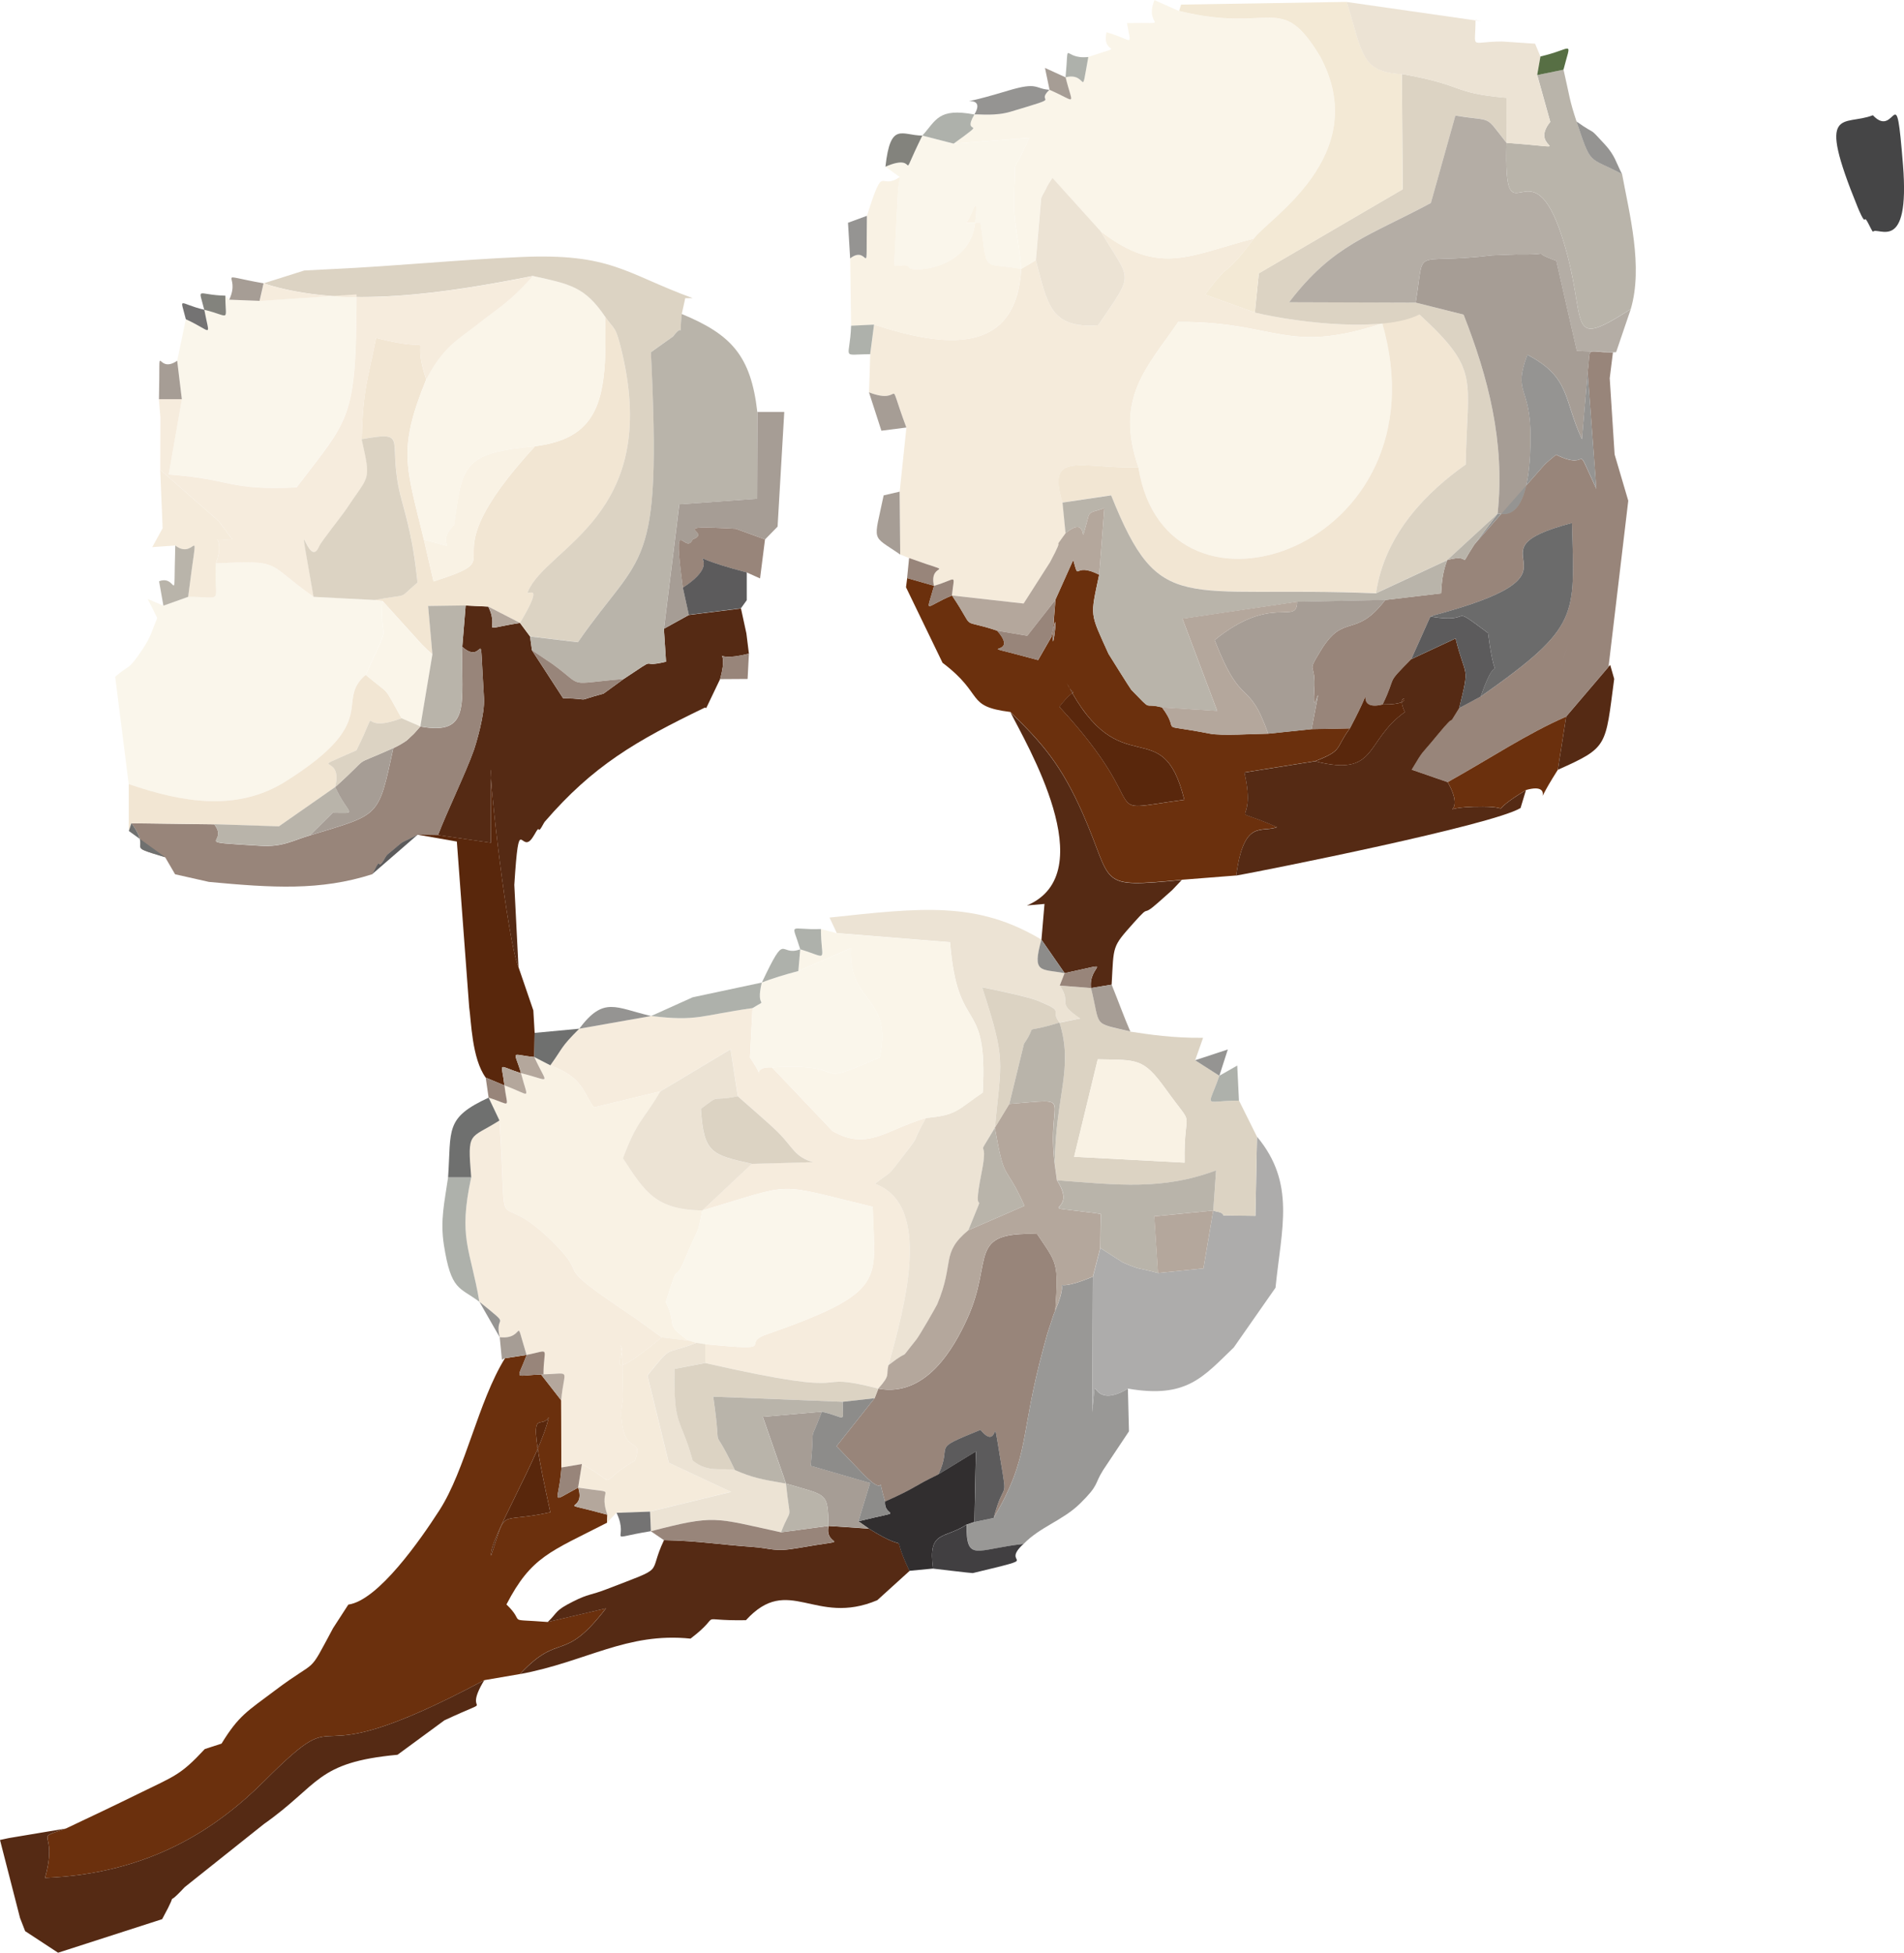 <?xml version="1.0" encoding="UTF-8"?>
<!DOCTYPE svg PUBLIC "-//W3C//DTD SVG 1.1//EN" "http://www.w3.org/Graphics/SVG/1.1/DTD/svg11.dtd">
<!-- Creator: CorelDRAW 2018 (64-Bit) -->
<svg xmlns="http://www.w3.org/2000/svg" xml:space="preserve" width="46.669mm" height="47.857mm" version="1.1" style="shape-rendering:geometricPrecision; text-rendering:geometricPrecision; image-rendering:optimizeQuality; fill-rule:evenodd; clip-rule:evenodd"
viewBox="0 0 319.37 327.5"
 xmlns:xlink="http://www.w3.org/1999/xlink">
 <defs>
  <style type="text/css">
   <![CDATA[
    .fil20 {fill:#312E2F}
    .fil26 {fill:#413F41}
    .fil21 {fill:#454546}
    .fil6 {fill:#552A14}
    .fil30 {fill:#576F44}
    .fil18 {fill:#59270C}
    .fil24 {fill:#5C5B5C}
    .fil0 {fill:#6B300D}
    .fil19 {fill:#6B6B6B}
    .fil27 {fill:#6F706F}
    .fil29 {fill:#747373}
    .fil28 {fill:#83837D}
    .fil23 {fill:#8D8C8A}
    .fil22 {fill:#959492}
    .fil4 {fill:#98857A}
    .fil16 {fill:#999896}
    .fil15 {fill:#A69D95}
    .fil12 {fill:#ADACAB}
    .fil25 {fill:#AEB1AB}
    .fil17 {fill:#B4A79C}
    .fil13 {fill:#B4ADA5}
    .fil10 {fill:#B9B4AA}
    .fil9 {fill:#DCD3C3}
    .fil11 {fill:#ECE3D4}
    .fil7 {fill:#F2E6D3}
    .fil14 {fill:#F3E9D5}
    .fil1 {fill:#F5EBDB}
    .fil5 {fill:#F6ECDD}
    .fil8 {fill:#F9F2E4}
    .fil2 {fill:#FAF5E9}
    .fil3 {fill:#FAF6EB}
   ]]>
  </style>
 </defs>
 <g id="Warstwa_x0020_1">
  <path class="fil0" d="M82.38 260.91c-0.5,-2.48 8.34,-16.89 9.66,-23.21 -1.57,2.58 -4.05,-3.81 0.27,15.93 -9.12,2.02 -7.14,-1.06 -9.93,7.28zm-23.95 8.2l-2.56 3.95c-4.43,8.25 -2.23,4.79 -9.78,10.48 -4.59,3.46 -6.02,4.14 -8.93,8.89l-2.81 0.91c-4.12,4.43 -4.99,4.48 -11.24,7.55 -4.07,2 -7.53,3.64 -12.06,5.78 -5.82,1.99 -1.18,-0.03 -3.5,8.28 17.64,-0.71 28.86,-8.33 36.83,-16.29 15.2,-15.19 3.88,0.74 36.85,-16.87l5.99 -1.03c6.79,-7.26 7.19,-1.61 14.41,-11.02l-9.77 2.29c-7.46,-0.58 -3.44,0.38 -6.91,-2.94 4.17,-8.03 7.29,-8.8 16.88,-13.71l0.06 -1.34c-9.69,-2.65 -3.44,-0.02 -4.91,-4.55 -5.02,2.68 -3.2,2.6 -2.8,-3.37l-0.04 -11.26 -3.4 -4.36 0.43 0.04c-5.14,0 -4.54,1.35 -2.83,-3.3l-3.64 0.56c-4.51,7.29 -6.61,18.69 -11,25.5 -3.18,4.94 -10.24,15.08 -15.25,15.81z"/>
  <path class="fil1" d="M173.75 43.64l-2.45 1.45c-0.84,14.63 -12.87,13.2 -24.68,9.35l-0.65 4.97 -0.2 6.39c6.2,2.4 2.68,-3.78 6.27,5.9l-1.13 10.76 0.1 10.55 1.49 0.58c8.87,3.21 3.16,0.23 4.17,4.66 4,-1.15 3.42,-2.23 3.01,1.62l12.04 1.35 4.43 -6.93c2.92,-5.46 -0.05,-1.18 2.6,-4.86l-0.51 -5.16c-2.75,-8.82 3.15,-5.64 12.73,-5.88 -4.07,-11.72 1.53,-16.85 6.67,-24.4 16.51,-0.1 17.99,5.59 34.24,0.25l6.23 -1.5c-5.79,2.99 -19.74,1.53 -27.62,-0.32l-8.33 -3.01c4.37,-6.01 3.11,-2.59 8.17,-9.4 -10.79,2.77 -15.84,6.39 -25.74,-1.25 5.17,8.7 5.82,6.63 -0.39,15.78 -8.13,0.61 -8.48,-3.65 -10.45,-10.9z"/>
  <path class="fil2" d="M189.03 3.85c0.73,4.27 1.16,2.85 -3.42,1.56 -0.97,4.09 3.93,1.8 -3.07,4.14 -1.38,7.57 -0.01,2.39 -3.82,3.41 1.22,4.96 2,4.12 -2.69,2.1 -2.64,2.46 2.93,0.86 -6.51,3.68 -2.58,0.77 -5.21,0.4 -6.09,0.46 -2.3,3.91 2.82,0.34 -3.48,4.89l12.67 -0.97c-3.24,7.49 -2.09,1.95 -2.51,9.35 -0.26,4.59 0.96,8.56 1.17,12.63l2.45 -1.45 0.9 -10.39c0.17,-0.53 0.71,-1.32 0.88,-1.73 0.17,-0.42 0.64,-1.14 1.01,-1.67l8.05 8.92c9.9,7.64 14.95,4.02 25.74,1.25 2.2,-3.22 20.03,-13.92 11.13,-30.52 -6.65,-11.07 -7.97,-3.79 -23.67,-7.66l-4.13 -1.83c-1.9,4.69 3.55,3.7 -4.62,3.85z"/>
  <path class="fil2" d="M190.95 78.39c4.7,29.57 51.77,13.59 40.91,-24.15 -16.25,5.34 -17.72,-0.34 -34.24,-0.25 -5.14,7.55 -10.74,12.68 -6.67,24.4z"/>
  <path class="fil3" d="M31.55 100.1l-4.15 1.48 -2.63 -1.13 1.6 3.18c-1,2.41 -0.99,3.06 -2.48,5.29 -2.55,3.82 -2.15,2.42 -4.57,4.59l2.27 17.99c8.99,3.1 18.16,4.67 26.3,-0.44 16.28,-10.22 8.16,-13.33 13.44,-17.88 4.64,-10.26 2.36,-4.17 2.82,-12.39l-1.31 -0.17 -10.25 -0.53c-8.18,-5.74 -5.1,-6.14 -16.39,-5.62 -0.35,7.02 1.67,5.62 -4.66,5.62z"/>
  <path class="fil0" d="M178.96 114.58c9.05,17.52 15.97,4.4 19.7,19.56 -15.56,2.09 -4.07,2.7 -20.96,-15.6 3.21,-4.12 2.58,-1 1.27,-3.95zm-1.92 -13.97c-1.39,16.39 1.12,-2.6 -0.64,6.14l-2.27 3.95c-12.92,-3.52 -2.45,0.07 -6.88,-4.94 -6.66,-2.21 -3.31,0.4 -7.56,-5.9 -4.73,1.99 -4.35,3.32 -3.01,-1.62l-4.51 -1.29 -0.2 1.54 6.13 12.67c7.15,5.4 3.72,7.29 11.38,8.25 5.54,5.39 8.57,8.97 12.12,16.98 5.31,11.98 2.11,12.54 16.63,11.16l9.13 -0.72c1.31,-9.61 4.22,-7.1 6.84,-8.12 -9.2,-4.09 -3.18,0.9 -5.46,-9.17l11.86 -1.89c4.76,-1.87 3.25,-1.99 5.82,-5.5l-6.42 0.13 -7.27 0.76c-2.32,0.02 -7.81,0.39 -9.78,0 -9.63,-1.89 -4.54,0.23 -8.04,-4.41 -3.37,-0.88 -1.37,0.92 -5.15,-2.95 -0.16,-0.17 -3.82,-6.02 -3.82,-6.03 -3.17,-7.02 -3.08,-6.11 -1.57,-13.27 -4.47,-2.29 -3.24,1.45 -4.35,-2.48l-3 6.69z"/>
  <path class="fil4" d="M262.45 109.77c2.39,-8.19 -2.53,8.66 0,0zm-15.14 -18.46c-3.1,4.73 0.12,1.32 -4.56,2.62 -0.95,2.51 -0.92,4.33 -1.03,5.58l-9.36 1.11c-5.06,6.62 -6.91,2.05 -10.81,8.47 -2.59,4.25 -0.75,1.54 -1.11,6.79 -0.43,6.3 1.91,-5.73 -0.44,6.42l6.42 -0.13c5.29,-10.01 -0.21,-2.57 5.5,-4.02 2.52,-5.21 0.29,-3.02 4.8,-7.61l3.2 -7.13c0.7,-0.26 1.61,-0.49 2.15,-0.64 26.11,-7.31 2.68,-10.09 21.6,-15.05 0.4,15.73 1.47,17.31 -15.31,29.11l-3.62 1.94c-2.65,4.28 0.37,-0.4 -3.73,4.6 -3,3.66 -2.01,2.04 -4.23,5.71l6.04 2.09c7.35,-4.1 13.23,-8.08 19.86,-10.98l7.39 -8.67 -0.3 0.65 3.35 -28.19 -2.29 -7.76 -0.82 -12.79 0.54 -4.32c-4.88,0 -3.62,-1.28 -4.25,3.29l1.46 19.58c-4.09,-8.77 -0.53,-2.64 -6.75,-5.72 -0.67,0.55 -1.46,1.2 -1.96,1.7l-11.75 13.36z"/>
  <path class="fil5" d="M97.16 172.53c-3.21,3.19 -2.66,3.09 -4.85,6.14 5.63,2.1 5.54,4.72 7.31,7.06l11.14 -2.7 11.79 -7.07 1.21 7.89c0.67,0.63 5.11,4.43 6.7,6 2.56,2.52 2.81,4.19 5.95,5.05l-10.29 0.29 -8.33 7.82c16,-4.73 11.7,-4.68 28.6,-0.61 0.26,12.31 2.87,14.18 -17.94,21.45 -4.38,1.53 2.6,2.84 -10.16,1.58l0 3.16c27.96,6.36 16.28,1.04 29.04,4.29 2.13,-2.41 1.24,-2.14 1.71,-3.93 2.69,-9.83 7.46,-26.84 -2.28,-30.41 3.08,-2.46 1.72,-0.7 5.05,-5.07 2.81,-3.69 0.82,-1.14 3.5,-5.96 -6.7,1.94 -9.76,5.58 -15.68,2.18l-10.14 -10.67c-4.41,-0.18 -0.22,3.44 -3.7,-1.66l0.43 -8.29c-8.78,1.24 -9.18,2.26 -17.01,1.33l-12.06 2.13z"/>
  <path class="fil6" d="M77.54 108.48c4,3.61 2.75,-5.64 3.64,8.6 0.17,2.69 -1.32,7.65 -1.71,8.76 -1.35,3.8 -4.49,10.24 -6,14.22l8.88 1.29 0.02 -12.27c-0.4,0.97 2.69,28.6 4.6,33.15l-0.7 -13.82c0.82,-12.77 1.05,-4.83 3.08,-7.97 0.34,-0.44 0.88,-1.7 1.03,-1.32 0.15,0.38 0.79,-1.07 1,-1.31 8.11,-9.4 15.26,-13.54 26.83,-19.13l0.26 0.06 2.31 -4.83c1.9,-6.67 -2.72,-2.4 4.84,-4.28l-0.42 -3.39 -0.91 -4.19 -8.74 1.09 -4.19 2.32 0.36 5.52c-4.93,1.22 -0.72,-1.32 -7.14,2.92l-3.34 2.43c-5.5,1.48 -1.25,0.88 -6.79,0.77l-5.22 -8.04 -0.32 -2.31 -1.69 -2.27c-7.49,1.16 -3.17,1.62 -5.32,-2.74l-3.79 -0.18 -0.57 6.93z"/>
  <path class="fil7" d="M190.95 78.39c-9.58,0.24 -15.48,-2.95 -12.73,5.88l8.16 -1.21c8.23,20.53 11.68,15.08 44.42,16.43 1.5,-10.18 8.84,-17.17 15.06,-21.59 0.24,-14.62 2.51,-15.68 -7.77,-25.16l-6.23 1.5c10.86,37.75 -36.21,53.72 -40.91,24.15z"/>
  <path class="fil8" d="M87.39 179.98c1.22,4.74 1.86,3.72 -2.78,2.06 0.49,4.06 1.29,3.28 -2.65,2.05l1.82 3.83c1.52,22.55 -1.39,10.18 8.84,20.26 7.25,7.15 -1.57,2.51 14.07,12.99l4.33 3.14 4.46 0.53c-4.26,-3.04 -1.69,-2.23 -3.8,-6.44 2.49,-8.18 1.05,-2.01 3.5,-7.92 1.92,-4.62 1.78,-3.09 2.62,-7.46 -7.79,-0.16 -9.55,-3.01 -13.3,-8.76 2.42,-6.48 3.42,-6.35 6.27,-11.23l-11.14 2.7c-1.77,-2.34 -1.68,-4.96 -7.31,-7.06l-2.69 -1.39c2.24,4.89 2.99,4 -2.23,2.7z"/>
  <path class="fil3" d="M34.27 51.95c0.91,4.88 1.47,3.69 -3.1,1.59l-1.45 6.96 0.78 6.45 -2.22 12.61c10.95,0.81 9.69,2.69 21.46,2.17 8.91,-11.75 10,-11.18 10.06,-32.37l-16.25 1.1 -5.1 -0.2 -0.64 -0.67c0,4.5 1,3.49 -3.54,2.36z"/>
  <path class="fil7" d="M89.75 74.84c-19.29,20.99 -2.46,17.97 -17.03,22.68l-1.62 -7c-3,-12.41 -4.42,-15.04 0.39,-26.89 -3.05,-9.07 3.07,-3.92 -8.41,-6.96 -1.36,7.04 -2.2,8.31 -2.41,16.98 8.41,-1.49 3.94,0.12 6.72,10.23 1.52,5.53 2.03,8.2 2.66,13.81 -3.58,3 -0.92,1.76 -7.19,2.93l1.31 0.17 6.67 7.37c0.41,0.42 1.11,1.08 1.7,1.59l-0.72 -8.11 6.3 -0.09 3.79 0.18 5.32 2.74c4.37,-7.36 0.92,-4.26 1.32,-5.24 3.06,-7.43 22.26,-12.62 15.8,-40.04 -1.12,-4.75 -1.24,-3.71 -2.86,-6.09 0.38,13.39 -0.64,20.36 -11.74,21.74z"/>
  <path class="fil2" d="M71.49 63.63c-4.81,11.85 -3.39,14.48 -0.39,26.89 7.36,1.84 1.29,1.26 5.07,-2.48 1.39,-9.91 1.32,-12.08 13.59,-13.2 11.1,-1.38 12.12,-8.36 11.74,-21.74 -3.39,-4.97 -5.73,-5.41 -12.12,-6.81 -3.85,4.35 -5.33,5.01 -9.51,8.28 -3.1,2.43 -5.51,3.58 -8.38,9.06z"/>
  <path class="fil9" d="M89.37 46.28c6.39,1.4 8.72,1.84 12.12,6.81 1.62,2.38 1.74,1.34 2.86,6.09 6.46,27.42 -12.74,32.61 -15.8,40.04 -0.41,0.99 3.05,-2.12 -1.32,5.24l1.69 2.27 8.03 0.96c10.81,-15.64 14.09,-11.13 12.24,-48.63l3.75 -2.68c2.1,-2.86 0.85,1.56 1.42,-3.74l0.58 -2.63 1.24 -0.01c-11.36,-4.16 -13.63,-7.57 -28.91,-6.89 -10.47,0.46 -20.94,1.52 -31.42,2.01l-4.83 0.25 -6.8 2.15c13.49,4.39 30.79,1.59 45.16,-1.24z"/>
  <path class="fil10" d="M88.91 106.74l0.32 2.31 3.45 2.32c5.54,4.02 2.02,3.34 11.9,2.51 6.42,-4.24 2.21,-1.7 7.14,-2.92l-0.36 -5.52 2.58 -20.84 13.04 -0.94 0.05 -14.56c-1.08,-9.51 -4.43,-13.03 -12.68,-16.44 -0.56,5.3 0.69,0.88 -1.42,3.74l-3.75 2.68c1.85,37.5 -1.43,32.99 -12.24,48.63l-8.03 -0.96z"/>
  <path class="fil9" d="M210.47 52.42c7.88,1.85 21.83,3.31 27.62,0.32 10.28,9.48 8.01,10.54 7.77,25.16 -6.22,4.41 -13.56,11.41 -15.06,21.59l11.95 -5.56 8.45 -7.77c1.29,-12.07 -1.62,-22.98 -5.7,-33.39l-8.05 -2.02 -21.21 -0.07c7.42,-9.73 13.42,-11.09 23.78,-16.65l4.11 -14.66c6.51,1.1 4.7,-0.33 8.58,4.59l-0.01 -7.56c-9.39,-0.81 -6.65,-2.05 -17.55,-3.99l0.13 19.33 -24.13 14.1 -0.66 6.56z"/>
  <path class="fil4" d="M147.33 232.89l-0.63 1.61 -6.38 8.05 4.48 4.68c4.55,4.67 1.89,-1.37 3.66,4.6 5.36,-2.39 4.4,-2.36 8.95,-4.55 2.53,-5.38 -1.67,-3.95 7.05,-7.46 3.41,4.1 1.75,-4.79 3.4,5.29 1.16,7.09 0.57,2.78 -1.18,9.48 6.28,-10.8 4.16,-13.17 8.42,-28.81 0.19,-0.7 0.38,-1.42 0.56,-2.05 0.18,-0.62 0.5,-1.48 0.65,-1.98 0.15,-0.5 0.41,-1.33 0.7,-1.96 0.56,-8.23 0.31,-7.79 -3.05,-12.83 -11.93,-0.36 -7.16,4.21 -11.72,14.21 -2.23,4.88 -6.86,13.21 -14.91,11.73z"/>
  <path class="fil11" d="M155.31 187.51c-2.68,4.82 -0.68,2.28 -3.5,5.96 -3.34,4.37 -1.97,2.62 -5.05,5.07 9.73,3.57 4.97,20.58 2.28,30.41 4.27,-3.32 1.18,0.03 4.66,-4.28 0.57,-0.71 3.35,-5.53 3.51,-5.93 2.98,-7.05 0.52,-8.51 5.23,-12.43 3.66,-9.03 0.31,-0.16 2.22,-9.66 1.38,-6.85 -1.42,-1.38 2.22,-7.5 1.06,-11.43 1.95,-11.03 -2.14,-23.57 2.69,0.52 7.83,1.64 9.25,2.22 4.95,2.01 1.95,1.37 3.73,3.7l3.46 -0.7c-4.29,-2.94 -1.25,-2.31 -3.41,-5.52l0.81 -2.08c-3.98,-0.75 -5.48,0.12 -3.89,-5.61 -10.81,-6.47 -20.02,-5.37 -35.55,-3.7l1.22 2.6 19 1.53c1.28,15.97 6.38,8.77 5.48,25.21 -4.31,2.93 -4.32,3.81 -9.53,4.26z"/>
  <path class="fil5" d="M79.04 197.46c-2.22,10.25 -0.16,11.91 1.37,20.86 5.71,4.63 2.43,1.83 3.41,5.96 4.47,0.5 2.29,-4.27 4.5,2.96 4.21,-0.83 2.83,-1.44 2.83,3.3l-0.43 -0.04c5.32,-0.05 3.9,-1.25 3.4,4.36l0.04 11.26 3.44 -0.58c6.89,3.78 1.85,3.5 8.91,-0.57 1.38,-4.05 -1.4,-1.02 -2.14,-6.05 -0.4,-2.74 0.13,-3.34 0.13,-4.76l-0.12 -6.2c-0.03,-0.58 -0.15,-1.55 -0.3,-2.31 1.29,1.05 -3.96,7.58 6.92,-1.35l-4.33 -3.14c-15.64,-10.48 -6.82,-5.84 -14.07,-12.99 -10.23,-10.08 -7.32,2.29 -8.84,-20.26 -5.03,3.22 -5.42,1.57 -4.74,9.54z"/>
  <path class="fil6" d="M236.72 110.54c-4.51,4.59 -2.28,2.4 -4.8,7.61 6.66,0.07 1.77,-2.85 3.72,1.27 -6.86,4.89 -4.42,10.95 -15.05,8.25l-11.86 1.89c2.27,10.07 -3.74,5.08 5.46,9.17 -2.62,1.03 -5.53,-1.49 -6.84,8.12 5.3,-0.95 42.9,-8.45 47.7,-11.33l0.91 -3.01c-7.2,4.37 -1.5,2.81 -7.22,2.78 -9.53,-0.06 -2.14,2.53 -5.91,-4.11l-6.04 -2.09c2.22,-3.68 1.23,-2.05 4.23,-5.71 4.1,-5 1.08,-0.33 3.73,-4.6 1.85,-7.48 1.08,-4.84 -0.6,-11.7l-7.43 3.47z"/>
  <path class="fil3" d="M117.79 203.02c-0.84,4.37 -0.7,2.84 -2.62,7.46 -2.45,5.91 -1.01,-0.26 -3.5,7.92 2.12,4.21 -0.45,3.4 3.8,6.44l1.34 0.37 1.49 0.22c12.75,1.27 5.78,-0.05 10.16,-1.58 20.81,-7.27 18.2,-9.14 17.94,-21.45 -16.9,-4.07 -12.6,-4.12 -28.6,0.61z"/>
  <path class="fil12" d="M203.5 203.02l-1.64 9.71 -7.62 0.77c-3.59,-0.98 -2.82,-0.42 -5.97,-1.81l-3.7 -2.38 -1.24 4.8 -0.11 22.73c0.91,-8.67 -0.95,0.2 5.98,-3.95 9.81,1.7 12.56,-1.91 17.75,-6.9l7 -10.02c0.99,-9.95 3.43,-17.5 -3.11,-25.34l-0.26 13.28 -5.36 -0.07c-0.23,-0.67 -1.14,-0.55 -1.71,-0.82z"/>
  <path class="fil2" d="M134.22 159.21l-0.32 3.65 8.81 -3.84c-0.47,9.43 7.11,7.95 4.83,18.33 -12.48,5.46 -3.77,0.81 -18.05,1.67l10.14 10.67c5.92,3.4 8.98,-0.24 15.68,-2.18 5.21,-0.45 5.22,-1.33 9.53,-4.26 0.9,-16.44 -4.2,-9.24 -5.48,-25.21l-19 -1.53 -2.66 -0.69c0,5.59 1.55,4.95 -3.47,3.4z"/>
  <path class="fil5" d="M30.5 66.95l-3.85 0 0.25 3.03 -0.02 8.81 9.79 8.6c0.23,0.33 0.89,1.16 1.1,1.45 0.23,0.32 0.79,1.06 1.17,1.6 -4.7,0.21 -0.85,-1.08 -2.72,4.04 11.29,-0.53 8.2,-0.13 16.39,5.62 -3.2,-18.43 -0.97,-3.77 0.97,-8.53 0.29,-0.73 3.9,-5.23 4.59,-6.28 3.81,-5.79 4.12,-4.39 2.51,-11.63 0.21,-8.67 1.06,-9.95 2.41,-16.98 11.47,3.04 5.36,-2.1 8.41,6.96 2.87,-5.49 5.28,-6.63 8.38,-9.06 4.18,-3.28 5.65,-3.93 9.51,-8.28 -14.37,2.84 -31.67,5.63 -45.16,1.24l-0.67 2.94 16.25 -1.1c-0.06,21.18 -1.14,20.62 -10.06,32.37 -11.77,0.52 -10.5,-1.36 -21.46,-2.17l2.22 -12.61z"/>
  <path class="fil6" d="M111.38 258.3c-2.9,6.07 0.76,4.22 -9.6,8.22 -2.8,1.08 -3.01,0.75 -5.6,2.05 -3.23,1.62 -2.53,1.78 -4.31,3.47l9.77 -2.29c-7.23,9.41 -7.62,3.76 -14.41,11.02 11.11,-2.07 17.88,-7.05 28.6,-5.95 5.95,-4.56 0.23,-2.94 9.29,-3.09 7.19,-7.86 11.55,1.08 22.03,-3.35l5.41 -4.91c-3.71,-7.81 1.11,-2.14 -6.81,-7.09l-6.75 -0.45c-0.89,3.79 5.14,1.9 -5.28,3.72 -3.9,0.68 -4.35,0 -7.64,-0.22 -5.18,-0.35 -8.98,-1.02 -14.67,-1.12z"/>
  <path class="fil6" d="M11.05 306.67l-9.57 1.6 -1.48 0.32 3.36 13.08 0.86 2.21 5.52 3.62 17.46 -5.63c3.43,-6.29 -0.27,-1.02 3.78,-5.37l13.27 -10.57c9.46,-6.66 8.68,-10.35 22.43,-11.63l7.87 -5.78c9.57,-4.45 2.7,-0.18 6.68,-6.73 -32.97,17.61 -21.65,1.69 -36.85,16.87 -7.97,7.96 -19.19,15.58 -36.83,16.29 2.32,-8.31 -2.33,-6.29 3.5,-8.28z"/>
  <path class="fil13" d="M237.45 50.75c1.66,-9.87 -1,-6.23 12.86,-7.93l3.97 -0.15c7.61,0.12 1.3,-0.88 6.76,1.07l3.45 15.12 6.59 0.21 2.46 -7.23c-11.36,7.28 -6.95,2.15 -11.5,-12.02 -5.35,-16.7 -9.83,1.79 -9.34,-15.85 -3.88,-4.92 -2.07,-3.49 -8.58,-4.59l-4.11 14.66c-10.36,5.57 -16.36,6.92 -23.78,16.65l21.21 0.07z"/>
  <path class="fil4" d="M70.51 121.84c-0.38,0.41 -0.89,1.04 -1.1,1.24 -0.2,0.18 -0.93,0.87 -1.12,1.05 -0.31,0.27 -1.57,1.03 -2.31,1.34 -2.57,11.85 -2.19,11 -13.98,14.64 -2.82,0.81 -4.52,1.98 -8.26,1.75 -12.27,-0.76 -5.15,-0.19 -7.8,-3.6l-13.89 -0.18c3.73,5.05 -1.64,3.49 5.66,5.7l1.66 2.85 5.68 1.28c10.63,0.99 18.67,1.51 27.39,-1.29 0.42,-0.56 0.95,-2.17 1.21,-1.7 0.26,0.46 0.97,-1.28 1.33,-1.57 3.48,-2.85 1.28,-1.39 5.09,-3.34l3.41 0.06c1.51,-3.98 4.66,-10.41 6,-14.22 0.39,-1.1 1.87,-6.07 1.71,-8.76 -0.88,-14.24 0.36,-4.99 -3.64,-8.6 -0.26,9.36 1.62,14.94 -7.03,13.36z"/>
  <path class="fil14" d="M210.32 40.01c-5.06,6.81 -3.8,3.4 -8.17,9.4l8.33 3.01 0.66 -6.56 24.13 -14.1 -0.13 -19.33c-7,-0.41 -6.53,-3.56 -9.24,-12.11l-27.79 0.45 -0.33 1.07c15.7,3.86 17.01,-3.41 23.67,7.66 8.9,16.61 -8.93,27.3 -11.13,30.52z"/>
  <path class="fil9" d="M184.13 177.66c6.7,0.14 7.61,-0.26 11.4,4.99 5.25,7.29 3.01,2.3 3.17,12.34l-18.53 -0.98 3.96 -16.35zm-6.41 -6.16c2.42,7.74 -0.73,12.31 -0.79,23.74l0.38 2.72c10.11,0.76 17.69,1.71 26.67,-1.66l-0.47 6.73c0.57,0.28 1.48,0.16 1.71,0.82l5.36 0.07 0.26 -13.28 -3.01 -6.05c-6.15,0 -5.25,1.53 -3.29,-4.17l-4.07 -2.6 1.33 -3.77c-4.95,0.07 -9.12,-0.56 -12.18,-1.03 -6.51,-1.55 -4.93,-0.62 -6.61,-7.3l-5.23 -0.42c2.16,3.2 -0.88,2.58 3.41,5.52l-3.46 0.7z"/>
  <path class="fil15" d="M237.45 50.75l8.05 2.02c4.08,10.41 6.99,21.32 5.7,33.39 0.5,-0.25 5.44,2.54 5.53,-12.63 0.06,-9.05 -3.03,-7.31 -0.53,-14.03 7.3,3.8 6.07,7.59 9.16,14.16l0.96 -11.27c0.62,-4.56 -0.64,-3.29 4.25,-3.29l0.52 -0.03 -6.59 -0.21 -3.45 -15.12c-5.45,-1.94 0.85,-0.95 -6.76,-1.07l-3.97 0.15c-13.86,1.7 -11.21,-1.94 -12.86,7.93z"/>
  <path class="fil10" d="M178.73 89.43c4.47,-3.7 1.87,4.27 3.84,-2.83 0.28,-1 1.41,-0.8 2.67,-1.42l-0.87 11.23c-1.5,7.16 -1.6,6.25 1.57,13.27 0,0 3.65,5.86 3.82,6.03 3.78,3.87 1.78,2.07 5.15,2.95l9.26 0.59 -5.83 -15.47 19.24 -2.84 14.78 -0.3 9.36 -1.11c0.11,-1.24 0.08,-3.06 1.03,-5.58l-11.95 5.56c-32.74,-1.35 -36.19,4.1 -44.42,-16.43l-8.16 1.21 0.51 5.16z"/>
  <path class="fil16" d="M177.02 219.78c-0.29,0.63 -0.55,1.47 -0.7,1.96 -0.15,0.5 -0.47,1.36 -0.65,1.98 -0.18,0.63 -0.37,1.34 -0.56,2.05 -4.27,15.63 -2.14,18.01 -8.42,28.81l-3.22 0.68 -1.34 0.46c0,6.41 1.61,4.09 9.57,3.22 2.72,-2.85 6.59,-3.94 9.47,-6.78 3.24,-3.18 2.34,-3.18 3.87,-5.61l4.33 -6.5 -0.18 -7.15c-6.93,4.15 -5.07,-4.72 -5.98,3.95l0.11 -22.73c-8.76,3.66 -3.1,-1.86 -6.31,5.67z"/>
  <path class="fil17" d="M166.87 189.16c1.7,9.58 1.58,5.49 4.97,13.07l-9.41 4.09c-4.71,3.92 -2.25,5.38 -5.23,12.43 -0.17,0.39 -2.94,5.22 -3.51,5.93 -3.47,4.31 -0.39,0.96 -4.66,4.28 -0.46,1.8 0.42,1.52 -1.71,3.93 8.05,1.48 12.68,-6.85 14.91,-11.73 4.56,-10 -0.2,-14.57 11.72,-14.21 3.36,5.04 3.61,4.6 3.05,12.83 3.2,-7.53 -2.46,-2.01 6.31,-5.67l1.24 -4.8 0.07 -5.72c-12.97,-1.79 -3.27,0.61 -7.33,-5.63l-0.38 -2.72c-1.47,-11.62 3.88,-10.99 -7.63,-10.09l-2.43 4z"/>
  <path class="fil10" d="M252.7 23.96c-0.49,17.65 3.99,-0.85 9.34,15.85 4.54,14.18 0.14,19.3 11.5,12.02 2.1,-7.14 -0.23,-15.96 -1.46,-22.65 -5.78,-3.04 -5.09,-1.26 -7.64,-8.82 -1.2,-3.61 -1.13,-4.1 -2.18,-8.68l-4.41 0.9 2.19 7.85c-3.93,4.85 5.91,4.49 -7.33,3.52z"/>
  <path class="fil3" d="M148.52 27.96l2.4 1.73c-0.03,0.9 -0.27,1.2 -0.32,2.69l-0.62 12.2c0.83,0.14 2.06,-0.46 2.52,0.32 0.51,0.86 10.12,0.26 11.05,-7.46 0.75,-6.24 -0.66,-0.75 -1.5,-0.1l2.41 0.01c1.24,8.75 0.12,6.53 6.82,7.76 -0.22,-4.07 -1.44,-8.04 -1.17,-12.63 0.42,-7.39 -0.72,-1.86 2.51,-9.35l-12.67 0.97 -5.25 -1.35c-4.43,9.01 -0.08,2.55 -6.19,5.22z"/>
  <path class="fil8" d="M145.41 36.2c-0.16,12.05 0.52,4.55 -2.8,7.13l0.15 11.31 3.85 -0.19c11.82,3.85 23.84,5.28 24.68,-9.35 -6.69,-1.22 -5.58,0.99 -6.82,-7.76l-2.41 -0.01c0.83,-0.65 2.24,-6.14 1.5,0.1 -0.93,7.72 -10.54,8.32 -11.05,7.46 -0.46,-0.78 -1.68,-0.18 -2.52,-0.32l0.62 -12.2c0.05,-1.49 0.29,-1.78 0.32,-2.69 -3.51,2.47 -2.54,-2.83 -5.51,6.51z"/>
  <path class="fil11" d="M235.14 12.42c10.9,1.93 8.16,3.18 17.55,3.99l0.01 7.56c13.23,0.97 3.4,1.33 7.33,-3.52l-2.19 -7.85 0.55 -3.12 -0.9 -2.15 -5.54 -0.37c-5.6,0 -4.45,1.54 -4.45,-3.59l1.02 0.2 -22.63 -3.24c2.72,8.56 2.24,11.71 9.24,12.11z"/>
  <path class="fil6" d="M172.24 151.86l2.96 -0.26 -0.51 6 3.89 5.61c9.07,-1.91 3.92,-1.54 4.42,2.5l3.46 -0.57c0.38,-6.66 0.01,-6.23 3.72,-10.39 3.07,-3.44 1.02,-0.65 4.09,-3.38 3.45,-3.08 1.57,-1.3 3.96,-3.79 -14.52,1.39 -11.32,0.82 -16.63,-11.16 -3.55,-8 -6.58,-11.59 -12.12,-16.98 2.52,5.08 15.66,26.97 2.77,32.42z"/>
  <path class="fil18" d="M73.47 140.05l-3.41 -0.06 6.57 1.15 2.07 27.8c0.35,2.31 0.44,8.59 2.77,11.79l3.14 1.31c-0.49,-4.16 -1.29,-3.31 2.78,-2.06 -1.15,-4 -1.91,-3.11 2.23,-2.7l0.06 -4.05 -0.22 -3.77 -2.48 -7.24c-1.91,-4.55 -5,-32.18 -4.6,-33.15l-0.02 12.27 -8.88 -1.29z"/>
  <path class="fil3" d="M127.78 164.79c-1.16,4.74 1.38,2.47 -1.55,4.28l-0.43 8.29c3.47,5.1 -0.72,1.48 3.7,1.66 14.29,-0.86 5.57,3.79 18.05,-1.67 2.29,-10.38 -5.3,-8.9 -4.83,-18.33l-8.81 3.84c-2.03,0.52 -4.52,1.27 -6.13,1.93z"/>
  <path class="fil15" d="M212.73 123.06l7.27 -0.76c2.35,-12.15 0,-0.12 0.44,-6.42 0.36,-5.26 -1.47,-2.54 1.11,-6.79 3.9,-6.42 5.75,-1.85 10.81,-8.47l-14.78 0.3c-0.03,4.06 -4.18,-1.44 -13.84,6.43 4.69,12.02 5.5,5.99 8.99,15.71z"/>
  <path class="fil9" d="M52.6 100.1l10.25 0.53c6.27,-1.17 3.61,0.07 7.19,-2.93 -0.63,-5.61 -1.14,-8.28 -2.66,-13.81 -2.78,-10.11 1.68,-11.72 -6.72,-10.23 1.61,7.24 1.3,5.84 -2.51,11.63 -0.69,1.05 -4.29,5.56 -4.59,6.28 -1.94,4.76 -4.17,-9.9 -0.97,8.53z"/>
  <path class="fil11" d="M110.76 183.03c-2.84,4.88 -3.85,4.74 -6.27,11.23 3.75,5.75 5.51,8.6 13.3,8.76l8.33 -7.82c-6.82,-1.53 -8.07,-1.8 -8.57,-9.22 3.46,-2.64 1.38,-1.16 6.2,-2.11l-1.21 -7.89 -11.79 7.07z"/>
  <path class="fil19" d="M239.92 103.4c7.8,1.33 2.66,-2.45 9.69,2.77 1.41,11.18 2.02,1.1 -1.24,10.65 16.78,-11.8 15.71,-13.38 15.31,-29.11 -18.92,4.96 4.51,7.74 -21.6,15.05 -0.54,0.15 -1.45,0.38 -2.15,0.64z"/>
  <path class="fil7" d="M21.6 131.5l-0 7.87 0.43 -1.31 13.89 0.18 10.85 0.36 9.44 -6.59c1.56,-5.95 -5.45,-2.13 3.58,-6.17 4.47,-9.02 -0.5,-2.33 7.57,-5.38 -3.25,-5.79 -1.68,-3.62 -6.02,-7.28 -5.28,4.55 2.84,7.66 -13.44,17.88 -8.14,5.11 -17.31,3.53 -26.3,0.44z"/>
  <path class="fil8" d="M180.17 194.01l18.53 0.98c-0.16,-10.04 2.08,-5.05 -3.17,-12.34 -3.78,-5.25 -4.7,-4.85 -11.4,-4.99l-3.96 16.35z"/>
  <path class="fil1" d="M97.61 245.54l-0.64 3.95c7.49,1.14 3.08,-0.45 4.91,4.55l-0.06 1.34 1.58 -1.67 5.62 -0.2 13.59 -3.31 -10.45 -4.89 -3.57 -14.63c4.33,-5.33 2.49,-3.26 8.2,-5.48l-1.34 -0.37 -4.46 -0.53c-10.88,8.93 -5.63,2.39 -6.92,1.35 0.15,0.76 0.27,1.73 0.3,2.31l0.12 6.2c-0,1.41 -0.54,2.01 -0.13,4.76 0.74,5.03 3.51,2 2.14,6.05 -7.06,4.08 -2.01,4.36 -8.91,0.57z"/>
  <path class="fil11" d="M173.75 43.64c1.96,7.24 2.32,11.51 10.45,10.9 6.2,-9.15 5.55,-7.08 0.39,-15.78l-8.05 -8.92c-0.37,0.54 -0.84,1.25 -1.01,1.67 -0.17,0.42 -0.7,1.21 -0.88,1.73l-0.9 10.39z"/>
  <path class="fil11" d="M109.04 253.52l0.14 3.28c10.79,-2.79 10.49,-2.28 21.83,0.18 1.88,-4.82 1.58,-1.08 0.82,-8.17 -4.3,-0.73 -5.71,-1.03 -8.56,-2.27 -2.12,-0.44 -4.52,0.54 -7.08,-1.6 -2.04,-7.47 -3.23,-5.38 -3.03,-15.37l5.14 -0.98 0 -3.16 -1.49 -0.22c-5.71,2.21 -3.87,0.14 -8.2,5.48l3.57 14.63 10.45 4.89 -13.59 3.31z"/>
  <path class="fil10" d="M177.31 197.96c4.06,6.24 -5.64,3.84 7.33,5.63l-0.07 5.72 3.7 2.38c3.15,1.39 2.38,0.83 5.97,1.81l-0.62 -9.51 9.89 -0.97 0.47 -6.73c-8.97,3.37 -16.56,2.43 -26.67,1.66z"/>
  <path class="fil9" d="M123.27 246.55c-4.35,-9.14 -2.01,-1.04 -3.63,-12.31l21.73 0.86 5.33 -0.6 0.63 -1.61c-12.76,-3.25 -1.07,2.07 -29.04,-4.29l-5.14 0.98c-0.2,9.99 0.99,7.9 3.03,15.37 2.57,2.14 4.96,1.17 7.08,1.6z"/>
  <path class="fil20" d="M157.41 247.27c-4.55,2.19 -3.58,2.16 -8.95,4.55 -0.25,2.93 4.11,1.22 -4.48,3.32l1.74 1.22c7.92,4.95 3.1,-0.72 6.81,7.09l3.98 -0.38c-0.91,-6.5 1.89,-4.9 5.6,-7.37l1.34 -0.46 0.24 -11.83 -6.29 3.84z"/>
  <path class="fil15" d="M111.36 105.44l4.19 -2.32 -1 -4.55c-1.79,-13.41 0.33,-5.22 1.65,-8.1 3.52,-1.31 -5.02,-2.46 7.25,-1.78l4.88 1.78 2.1 -2.15 1.12 -19.23 -4.51 0 -0.05 14.56 -13.04 0.94 -2.58 20.84z"/>
  <path class="fil21" d="M314.14 19.33c-4.86,1.91 -9.62,-1.91 -2.54,15.42 0.24,0.59 1.01,2.43 1.2,2.06 0.2,-0.38 0.87,1.39 1.34,2.06 0.87,-0.97 6.27,3.9 5.06,-11.22 -1.24,-15.45 -1.09,-4.09 -5.06,-8.33z"/>
  <path class="fil17" d="M194.91 118.65c3.49,4.64 -1.59,2.52 8.04,4.41 1.97,0.39 7.46,0.02 9.78,-0 -3.49,-9.72 -4.3,-3.68 -8.99,-15.71 9.67,-7.87 13.82,-2.37 13.84,-6.43l-19.24 2.84 5.83 15.47 -9.26 -0.59z"/>
  <path class="fil0" d="M242.83 131.17c3.77,6.65 -3.62,4.06 5.91,4.11 5.71,0.03 0.02,1.59 7.22,-2.78 5.75,-1.63 0.01,5.02 5.34,-3.39l1.4 -8.92c-6.63,2.9 -12.52,6.88 -19.86,10.98z"/>
  <path class="fil17" d="M178.73 89.43c-2.65,3.68 0.33,-0.6 -2.6,4.86l-4.43 6.93 -12.04 -1.35c4.26,6.29 0.9,3.69 7.56,5.9l5.09 0.86 4.71 -6.01 3 -6.69c1.1,3.94 -0.12,0.19 4.35,2.48l0.87 -11.23c-1.26,0.62 -2.39,0.43 -2.67,1.42 -1.97,7.1 0.63,-0.87 -3.84,2.83z"/>
  <path class="fil15" d="M131.83 248.81c7.03,2.09 6.98,1.39 7.15,7.1l6.75 0.45 -1.74 -1.22 1.96 -6.42 -9.95 -2.89c0.74,-7.9 -0.46,-2.91 1.85,-9.07l-9.89 0.86 3.88 11.19z"/>
  <path class="fil10" d="M123.27 246.55c2.85,1.24 4.26,1.54 8.56,2.27l-3.88 -11.19 9.89 -0.86c4.25,0.94 3.53,2.13 3.53,-1.67l-21.73 -0.86c1.62,11.27 -0.72,3.17 3.63,12.31z"/>
  <path class="fil22" d="M251.2 86.16l-3.89 5.15 11.75 -13.36c0.5,-0.51 1.3,-1.15 1.96,-1.7 6.23,3.08 2.66,-3.05 6.75,5.72l-1.46 -19.58 -0.96 11.27c-3.1,-6.57 -1.86,-10.37 -9.16,-14.16 -2.5,6.72 0.59,4.99 0.53,14.03 -0.09,15.17 -5.03,12.38 -5.53,12.63z"/>
  <path class="fil8" d="M71.1 90.52l1.62 7c14.57,-4.71 -2.26,-1.69 17.03,-22.68 -12.27,1.12 -12.19,3.29 -13.59,13.2 -3.77,3.74 2.29,4.32 -5.07,2.48z"/>
  <path class="fil18" d="M198.65 134.14c-3.73,-15.16 -10.65,-2.03 -19.7,-19.56 1.32,2.95 1.95,-0.17 -1.27,3.95 16.9,18.3 5.41,17.69 20.96,15.6z"/>
  <path class="fil1" d="M27.28 88.59l-1.74 3.17 3.85 -0.27c3.7,2.84 3.95,-5.66 2.16,8.61 6.33,0 4.31,1.4 4.66,-5.62 1.88,-5.12 -1.97,-3.82 2.72,-4.04 -0.38,-0.54 -0.94,-1.28 -1.17,-1.6 -0.21,-0.29 -0.87,-1.12 -1.1,-1.45l-9.79 -8.6 0.41 9.79z"/>
  <path class="fil2" d="M61.34 113.19c4.35,3.66 2.77,1.49 6.02,7.28l3.15 1.37 2.02 -12.08c-0.58,-0.51 -1.29,-1.17 -1.7,-1.59l-6.67 -7.37c-0.46,8.22 1.83,2.13 -2.82,12.39z"/>
  <path class="fil9" d="M126.12 195.2l10.29 -0.29c-3.14,-0.85 -3.39,-2.52 -5.95,-5.05 -1.59,-1.57 -6.04,-5.37 -6.7,-6 -4.82,0.96 -2.74,-0.52 -6.2,2.11 0.5,7.42 1.75,7.69 8.57,9.22z"/>
  <path class="fil10" d="M72.53 109.75l-2.02 12.08c8.65,1.58 6.77,-4 7.03,-13.36l0.57 -6.93 -6.3 0.09 0.72 8.11z"/>
  <path class="fil9" d="M166.87 189.16l2.43 -4 2.46 -10.1c2.65,-3.78 -1.01,-1.4 5.96,-3.55 -1.78,-2.33 1.22,-1.68 -3.73,-3.7 -1.42,-0.58 -6.57,-1.7 -9.25,-2.22 4.09,12.55 3.2,12.14 2.14,23.57z"/>
  <path class="fil10" d="M169.3 185.15c11.51,-0.91 6.16,-1.54 7.63,10.09 0.07,-11.43 3.21,-16 0.79,-23.74 -6.97,2.15 -3.31,-0.23 -5.96,3.55l-2.46 10.1z"/>
  <path class="fil4" d="M111.38 258.3c5.69,0.1 9.49,0.77 14.67,1.12 3.29,0.22 3.75,0.9 7.64,0.22 10.43,-1.82 4.39,0.07 5.28,-3.72l-7.97 1.07c-11.34,-2.47 -11.04,-2.97 -21.83,-0.18l2.2 1.5z"/>
  <path class="fil4" d="M114.54 98.56c8.73,-5.66 -3.44,-6.24 10.72,-2.55l2.23 1 0.83 -6.54 -4.88 -1.78c-12.28,-0.68 -3.73,0.47 -7.25,1.78 -1.32,2.88 -3.44,-5.31 -1.65,8.1z"/>
  <path class="fil23" d="M137.84 236.77c-2.31,6.15 -1.11,1.16 -1.85,9.07l9.95 2.89 -1.96 6.42c8.59,-2.1 4.23,-0.39 4.48,-3.32 -1.76,-5.97 0.89,0.07 -3.66,-4.6l-4.48 -4.68 6.38 -8.05 -5.33 0.6c0,3.81 0.71,2.61 -3.53,1.67z"/>
  <path class="fil24" d="M236.72 110.54l7.43 -3.47c1.68,6.85 2.46,4.22 0.6,11.7l3.62 -1.94c3.27,-9.55 2.65,0.53 1.24,-10.65 -7.03,-5.22 -1.88,-1.44 -9.69,-2.77l-3.2 7.13z"/>
  <polygon class="fil17" points="194.23,213.5 201.86,212.73 203.5,203.02 193.61,204 "/>
  <path class="fil6" d="M262.7 120.19l-1.4 8.92c8.49,-3.8 7.94,-3.83 9.46,-15.25l-0.67 -2.34 -7.39 8.67z"/>
  <path class="fil24" d="M157.41 247.27l6.29 -3.84 -0.24 11.83 3.22 -0.68c1.75,-6.7 2.35,-2.4 1.18,-9.48 -1.65,-10.08 0.01,-1.18 -3.4,-5.29 -8.72,3.52 -4.52,2.08 -7.05,7.46z"/>
  <path class="fil10" d="M35.93 138.24c2.65,3.41 -4.47,2.84 7.8,3.6 3.74,0.23 5.44,-0.94 8.26,-1.75l3.82 -3.79c4.44,0 2.68,0.57 0.41,-4.3l-9.44 6.59 -10.85 -0.36z"/>
  <path class="fil25" d="M80.41 218.32c-1.52,-8.96 -3.59,-10.61 -1.37,-20.86l-3.88 0c-0.58,4.11 -1.36,7.13 -0.7,11.36 1.22,7.75 2.61,6.98 5.95,9.51z"/>
  <path class="fil15" d="M56.22 132.01c2.27,4.87 4.03,4.3 -0.41,4.3l-3.82 3.79c11.79,-3.64 11.42,-2.78 13.98,-14.64 -7.71,3.48 -3.19,0.66 -9.76,6.55z"/>
  <path class="fil24" d="M114.54 98.56l1 4.55 8.74 -1.09 0.98 -1.36 0 -4.66c-14.16,-3.69 -2,-3.11 -10.72,2.55z"/>
  <path class="fil10" d="M162.43 206.32l9.41 -4.09c-3.39,-7.59 -3.26,-3.49 -4.97,-13.07 -3.64,6.13 -0.85,0.66 -2.22,7.5 -1.91,9.5 1.44,0.63 -2.22,9.66z"/>
  <path class="fil18" d="M226.42 122.17c-2.57,3.5 -1.06,3.63 -5.82,5.5 10.62,2.71 8.18,-3.36 15.05,-8.25 -1.95,-4.12 2.94,-1.2 -3.72,-1.27 -5.71,1.45 -0.21,-5.99 -5.5,4.02z"/>
  <path class="fil26" d="M156.52 263.08c0.39,0.04 6.5,0.78 6.65,0.75 12.6,-3.03 4.29,-1.06 8.51,-4.89 -7.96,0.86 -9.57,3.19 -9.57,-3.22 -3.71,2.47 -6.51,0.87 -5.6,7.37z"/>
  <path class="fil9" d="M56.22 132.01c6.57,-5.89 2.05,-3.07 9.76,-6.55 0.74,-0.31 2,-1.06 2.31,-1.34 0.2,-0.17 0.93,-0.87 1.12,-1.05 0.21,-0.2 0.73,-0.83 1.1,-1.24l-3.15 -1.37c-8.07,3.04 -3.1,-3.64 -7.57,5.38 -9.03,4.04 -2.02,0.22 -3.58,6.17z"/>
  <path class="fil27" d="M75.16 197.46l3.88 0c-0.67,-7.97 -0.29,-6.32 4.74,-9.54l-1.82 -3.83c-7.39,3.42 -6.25,5.29 -6.8,13.37z"/>
  <path class="fil25" d="M116.19 167.26l-6.97 3.14c7.83,0.93 8.22,-0.09 17.01,-1.33 2.93,-1.81 0.39,0.46 1.55,-4.28l-11.59 2.47z"/>
  <path class="fil10" d="M131.01 256.98l7.97 -1.07c-0.17,-5.72 -0.11,-5.01 -7.15,-7.1 0.75,7.09 1.05,3.35 -0.82,8.17z"/>
  <path class="fil4" d="M167.23 105.77c4.43,5.01 -6.04,1.42 6.88,4.94l2.27 -3.95c1.77,-8.74 -0.74,10.25 0.64,-6.14l-4.71 6.01 -5.09 -0.86z"/>
  <path class="fil18" d="M82.38 260.91c2.79,-8.34 0.8,-5.26 9.93,-7.28 -4.32,-19.74 -1.84,-13.35 -0.27,-15.93 -1.31,6.32 -10.16,20.73 -9.66,23.21z"/>
  <path class="fil22" d="M176.04 15.06c-2.49,-0.15 -1.86,-1.39 -6.91,0.13 -12.41,3.74 -3.04,-0.37 -5.69,4 0.88,-0.06 3.51,0.31 6.09,-0.46 9.44,-2.82 3.88,-1.22 6.51,-3.68z"/>
  <path class="fil4" d="M104.58 113.88c-9.88,0.83 -6.36,1.51 -11.9,-2.51l-3.45 -2.32 5.22 8.04c5.54,0.11 1.29,0.7 6.79,-0.77l3.34 -2.43z"/>
  <path class="fil10" d="M26.68 97.48l0.73 4.1 4.15 -1.48c1.79,-14.28 1.54,-5.77 -2.16,-8.61 -0.32,11.15 0.47,4.73 -2.72,6z"/>
  <path class="fil15" d="M151 93.01l-0.1 -10.55 -2.68 0.62c-1.67,8.09 -2.16,6.51 2.79,9.93z"/>
  <path class="fil25" d="M154.71 22.74l5.25 1.35c6.3,-4.55 1.18,-0.97 3.48,-4.89 -6.06,-1.14 -6.39,0.95 -8.73,3.54z"/>
  <path class="fil15" d="M189.6 173.01c-1.07,-2.46 -1.89,-4.78 -3.14,-7.88l-3.46 0.57c1.67,6.69 0.1,5.75 6.61,7.3z"/>
  <path class="fil27" d="M89.62 177.28l2.69 1.39c2.2,-3.05 1.65,-2.95 4.85,-6.14l-7.49 0.7 -0.06 4.05z"/>
  <path class="fil15" d="M147.83 72.24l4.2 -0.54c-3.6,-9.67 -0.07,-3.49 -6.27,-5.9l2.08 6.43z"/>
  <path class="fil28" d="M148.52 27.96c6.11,-2.68 1.76,3.79 6.19,-5.22 -3.44,-0 -5.34,-2.45 -6.19,5.22z"/>
  <path class="fil22" d="M272.07 29.19c-1.02,-1.96 -1.16,-3.1 -2.89,-4.98 -2.96,-3.21 -1.15,-1.28 -4.75,-3.84 2.55,7.56 1.86,5.78 7.64,8.82z"/>
  <path class="fil15" d="M26.65 66.95l3.85 0 -0.78 -6.45c-3.74,2.59 -2.79,-4.72 -3.06,6.45z"/>
  <path class="fil22" d="M109.22 170.4c-5.98,-1.38 -7.93,-3.38 -12.06,2.13l12.06 -2.13z"/>
  <path class="fil25" d="M127.78 164.79c1.61,-0.66 4.1,-1.41 6.13,-1.93l0.32 -3.65c-3.64,1.35 -2.21,-3.38 -6.44,5.58z"/>
  <path class="fil25" d="M207.82 184.59l-0.29 -5.88 -3 1.71c-1.95,5.71 -2.85,4.17 3.29,4.17z"/>
  <path class="fil29" d="M109.18 256.8l-0.14 -3.28 -5.62 0.2c2.31,4.92 -2.43,4.4 5.76,3.08z"/>
  <path class="fil22" d="M142.61 43.33c3.32,-2.59 2.64,4.92 2.8,-7.13l-3.17 1.16 0.36 5.98z"/>
  <path class="fil25" d="M145.96 59.41l0.65 -4.97 -3.85 0.19c-0.2,5.82 -1.86,4.78 3.2,4.78z"/>
  <path class="fil15" d="M43.54 50.46l0.67 -2.94c-8.77,-1.58 -3.67,-1.68 -5.76,2.74l5.1 0.2z"/>
  <path class="fil4" d="M120.78 113.9l4.62 -0.03 0.22 -4.25c-7.55,1.88 -2.93,-2.39 -4.84,4.28z"/>
  <path class="fil25" d="M137.7 155.81c-5.47,0.22 -4.93,-1.39 -3.47,3.4 5.02,1.55 3.47,2.19 3.47,-3.4z"/>
  <path class="fil17" d="M101.89 254.05c-1.83,-5 2.58,-3.41 -4.91,-4.55 1.48,4.53 -4.77,1.91 4.91,4.55z"/>
  <path class="fil4" d="M96.97 249.49l0.64 -3.95 -3.44 0.58c-0.4,5.98 -2.22,6.05 2.8,3.37z"/>
  <path class="fil4" d="M156.66 98.25c-1.01,-4.43 4.7,-1.45 -4.17,-4.66l-0.34 3.37 4.51 1.29z"/>
  <path class="fil30" d="M262.25 11.7c1.32,-5.2 1.75,-3.52 -3.86,-2.23l-0.55 3.12 4.41 -0.9z"/>
  <path class="fil4" d="M182.99 165.71c-0.5,-4.05 4.65,-4.41 -4.42,-2.5l-0.81 2.08 5.23 0.42z"/>
  <path class="fil15" d="M84.68 227.79l3.64 -0.56c-2.21,-7.22 -0.03,-2.46 -4.5,-2.96l0.37 3.77 0.49 -0.25z"/>
  <path class="fil4" d="M91.16 230.54c0,-4.74 1.37,-4.13 -2.83,-3.3 -1.7,4.65 -2.31,3.31 2.83,3.3z"/>
  <path class="fil25" d="M178.73 12.97c3.8,-1.01 2.44,4.16 3.82,-3.41 -4.44,0.49 -3.17,-3.39 -3.82,3.41z"/>
  <path class="fil15" d="M178.73 12.97l-3.45 -1.58 0.77 3.68c4.69,2.03 3.91,2.86 2.69,-2.1z"/>
  <path class="fil28" d="M37.8 49.59c-4.88,-0.12 -4.54,-1.66 -3.54,2.36 4.54,1.12 3.54,2.14 3.54,-2.36z"/>
  <path class="fil17" d="M89.62 177.28c-4.14,-0.4 -3.38,-1.29 -2.23,2.7 5.22,1.29 4.46,2.18 2.23,-2.7z"/>
  <path class="fil23" d="M178.57 163.21l-3.89 -5.61c-1.6,5.73 -0.1,4.86 3.89,5.61z"/>
  <path class="fil17" d="M87.39 179.98c-4.07,-1.25 -3.27,-2.1 -2.78,2.06 4.64,1.67 4,2.68 2.78,-2.06z"/>
  <polygon class="fil22" points="204.53,180.42 205.95,176.01 200.46,177.82 "/>
  <path class="fil29" d="M34.27 51.95c-4.38,-1.03 -4.1,-2.41 -3.1,1.59 4.57,2.1 4.01,3.29 3.1,-1.59z"/>
  <path class="fil4" d="M159.67 99.87c0.41,-3.85 1,-2.76 -3.01,-1.62 -1.34,4.94 -1.72,3.61 3.01,1.62z"/>
  <path class="fil10" d="M242.75 93.93c4.69,-1.3 1.46,2.11 4.56,-2.62l3.89 -5.15 -8.45 7.77z"/>
  <path class="fil4" d="M84.61 182.04l-3.14 -1.31 0.49 3.36c3.94,1.23 3.14,2.01 2.65,-2.05z"/>
  <path class="fil17" d="M94.13 234.86c0.5,-5.61 1.92,-4.41 -3.4,-4.36l3.4 4.36z"/>
  <path class="fil17" d="M87.22 104.47l-5.32 -2.74c2.15,4.36 -2.18,3.9 5.32,2.74z"/>
  <path class="fil24" d="M62.44 146.6l7.62 -6.61c-3.8,1.95 -1.61,0.49 -5.09,3.34 -0.35,0.29 -1.07,2.03 -1.33,1.57 -0.26,-0.46 -0.8,1.14 -1.21,1.7z"/>
  <path class="fil22" d="M83.82 224.28c-0.98,-4.13 2.3,-1.32 -3.41,-5.96l3.41 5.96z"/>
  <path class="fil27" d="M27.7 143.76c-7.31,-2.21 -1.94,-0.64 -5.66,-5.7l-0.43 1.31 6.1 4.39z"/>
  <path class="fil23" d="M262.45 109.77c-2.53,8.66 2.39,-8.19 0,0z"/>
 </g>
</svg>
